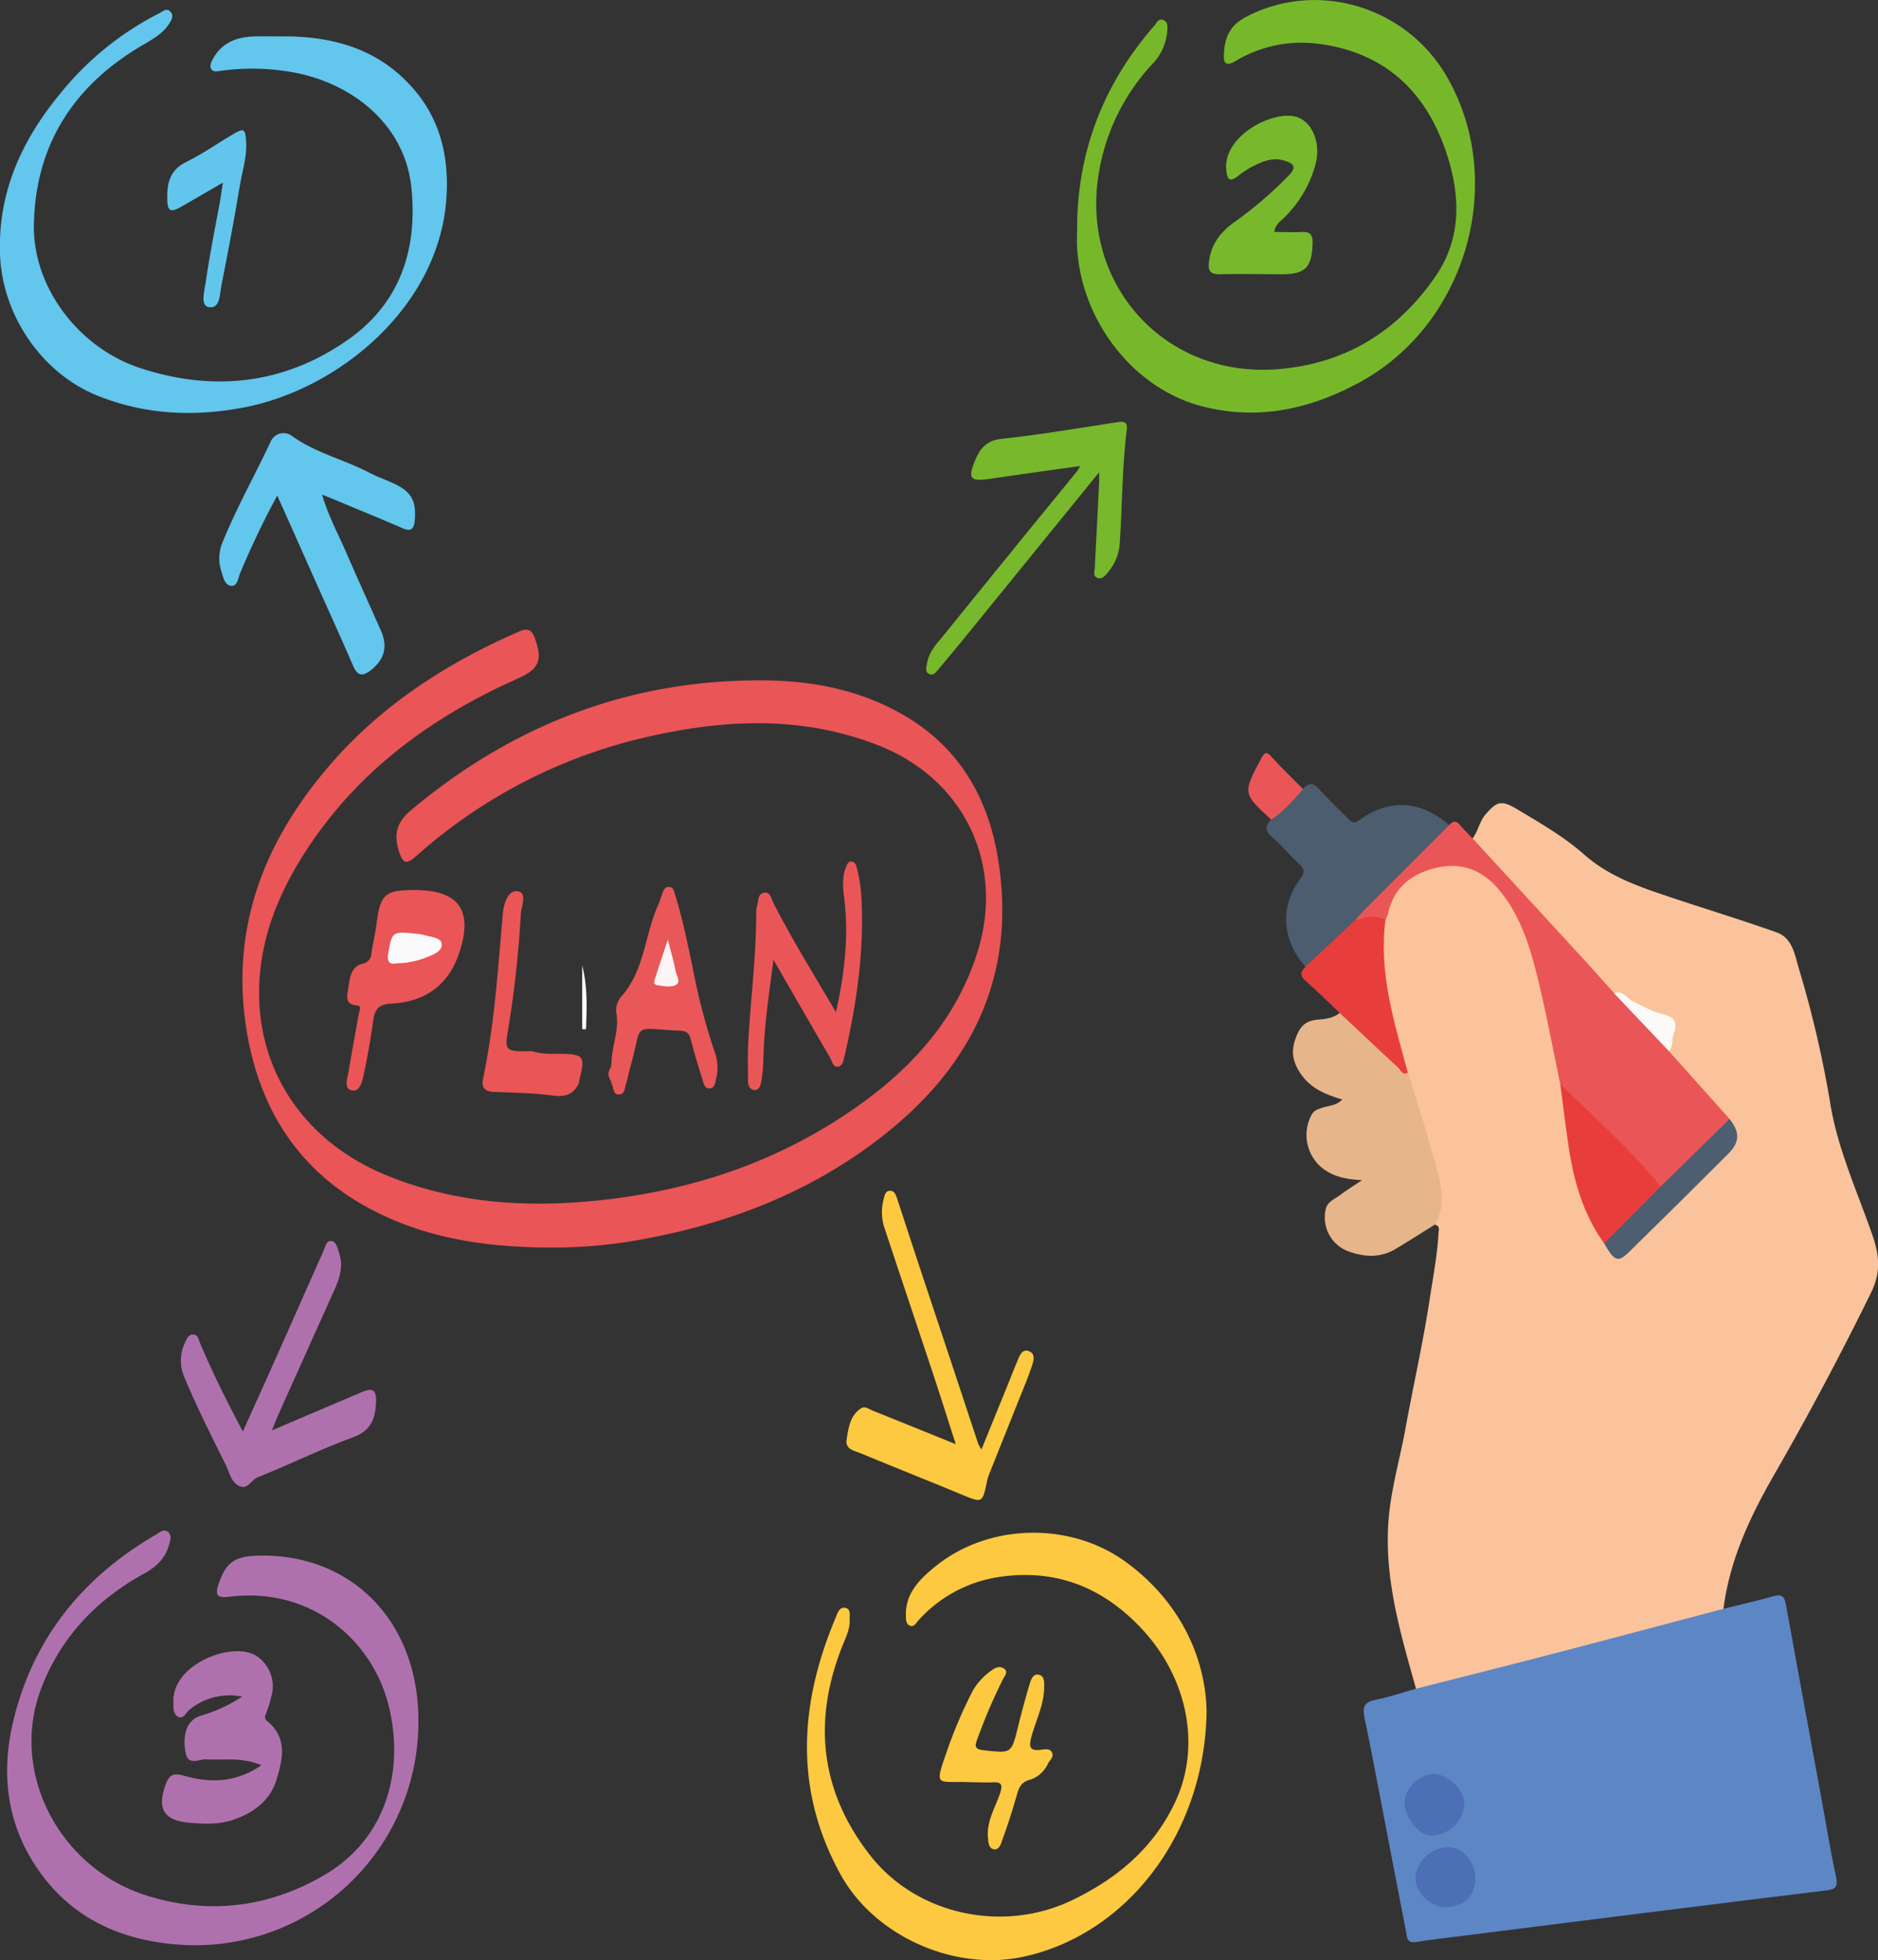 <svg id="Capa_1" data-name="Capa 1" xmlns="http://www.w3.org/2000/svg" viewBox="0 0 446.75 466.08"><rect x="0" y="0" width="446.75" height="466.08" fill="#333333" stroke="none"/><defs><style>.cls-1{fill:#fac39b;}.cls-2{fill:#5d86c4;}.cls-3{fill:#ea5557;}.cls-4{fill:#62c6ed;}.cls-5{fill:#fdc940;}.cls-6{fill:#77b82b;}.cls-7{fill:#af71ad;}.cls-8{fill:#ea5657;}.cls-9{fill:#e7b58a;}.cls-10{fill:#4c5d6f;}.cls-11{fill:#77b82c;}.cls-12{fill:#ea5758;}.cls-13{fill:#fcc941;}.cls-14{fill:#e83d3d;}.cls-15{fill:#ea5556;}.cls-16{fill:#62c6ec;}.cls-17{fill:#4c5e6f;}.cls-18{fill:#fbfaf7;}.cls-19{fill:#4b70b5;}.cls-20{fill:#fbfafa;}.cls-21{fill:#fbf6f5;}.cls-22{fill:#fffefe;}</style></defs><title>planes</title><path class="cls-1" d="M376.94,220.06c1.3-1.71,1.61-3.93,3-5.61,2.8-3.28,3.86-3.55,7.59-1.33,5.54,3.3,11.16,6.54,16,10.81,6.09,5.37,13.52,7.79,20.95,10.27,8.27,2.75,16.6,5.3,24.81,8.21,3.73,1.33,4.3,5.33,5.22,8.46A256.69,256.69,0,0,1,462,282.92c1.79,11.16,6.57,21.33,10.19,31.88,1.58,4.63,1.79,8.68-.41,13.16q-10.86,22.14-23.16,43.5c-5.67,9.87-10.55,20.24-12,31.8-1.58,1.9-4,2-6.07,2.59q-31.69,8.31-63.42,16.5c-1.2.3-2.46,1-3.65-.1-3.6-12.83-7.44-25.62-6.6-39.21.46-7.55,2.62-14.78,4-22.17,1.89-10.44,4.26-20.8,5.86-31.3.79-5.2,1.81-10.37,2.09-15.64.05-.89.41-1.73-.85-2,1.56-8.72-1.37-16.73-3.91-24.82q-1.78-5.69-3.3-11.45a153.18,153.18,0,0,1-5.82-26c-.41-3.38.49-6.6.67-9.91,1.15-7.14,5.18-11.75,12.25-13.35,8-1.82,14.77,1.65,19,9.35,4.42,8,6.58,16.84,8.51,25.7,1.22,5.59,2.35,11.19,3.23,16.84,1.13,8.1,2.08,16.23,4.1,24.18,1.21,4.74,3.62,9,6,13.2,2.5,3.84,3.44,4,6.61.85Q426,305.82,436.65,295c3-3,3.07-4.59.81-7.88-3.92-4.87-8.45-9.19-12.53-13.9-.71-.81-1.55-1.53-1.62-2.71-.05-2.25,1.74-4.66.59-6.57s-3.93-1.94-6-2.88c-2.53-1.16-4.78-2.88-7.43-3.79-4.88-4.11-8.81-9.15-13.14-13.78-6.27-6.69-12.56-13.35-18.56-20.28C378,222.31,376.69,221.64,376.94,220.06Z" transform="translate(-26.63 -20.7)"/><path class="cls-2" d="M363.44,422.25c11.16-2.84,22.33-5.63,33.47-8.53,13.24-3.44,26.45-7,39.67-10.46,4-1,8-1.9,11.89-3,2-.57,2.63,0,3,1.93,2.77,15.37,5.62,30.72,8.44,46.08,1.15,6.25,2.16,12.53,3.49,18.74.46,2.16,0,2.92-2.12,3.17q-21.67,2.64-43.32,5.36-21.81,2.72-43.61,5.49c-3.63.46-7.27.86-10.88,1.45-2.29.37-2.12-1.3-2.37-2.56-2.07-10.57-4.09-21.16-6.13-31.74-1.23-6.34-2.4-12.7-3.74-19-.51-2.42-.21-3.77,2.59-4.28C357.05,424.25,360.23,423.14,363.44,422.25Z" transform="translate(-26.63 -20.7)"/><path class="cls-3" d="M156.67,317.33c-14.5-.11-28.59-2.15-41.64-9-17.67-9.28-27-24.41-29.9-43.65-3.57-24,4.67-44.44,20.17-62.3,12.32-14.21,27.79-24.1,44.92-31.56,2-.89,3-.22,3.66,1.63,1.87,5.21,1,7.35-4,9.56-20.23,9-37.61,21.57-50,40.29-6.08,9.21-10.53,19.16-11.44,30.28-1.75,21.24,9.81,39.29,30.19,47.61,15.89,6.49,32.46,7.69,49.32,6.05,23.11-2.25,44.51-9.41,63.46-23.05,12.7-9.13,22.72-20.46,27.63-35.72,6.78-21.05-2.94-41.55-23.57-49.58-17.71-6.91-35.76-6.22-53.86-2.19a123.74,123.74,0,0,0-55.91,28.51c-2.4,2.12-3.22,1.89-4.17-1.1-1.26-4-.59-6.91,3-9.88C149,192.81,177,182.08,209,182.49c11.59.15,22.79,2.47,32.91,8.43,12.9,7.59,19.74,19.41,22.11,33.83,4.39,26.72-5.29,48.11-25.87,64.83-17,13.84-36.84,21.78-58.3,25.72A115.69,115.69,0,0,1,156.67,317.33Z" transform="translate(-26.63 -20.7)"/><path class="cls-4" d="M93.36,29.35c11.88-.14,22.73,2.7,31,11.77,7,7.6,9.18,16.88,8.44,27-1.86,25.59-25.66,45.23-48.32,49.5-11.82,2.22-23.32,1.7-34.59-2.81-13.29-5.31-22.67-19.1-23.25-33.44C26.06,66.41,31.84,54,41,42.9a72.1,72.1,0,0,1,23.43-19c.9-.45,1.91-1.51,2.85-.29.8,1,0,2.07-.59,3-1.52,2.2-3.78,3.42-6,4.74-16.44,9.57-25.69,23.7-26,42.91-.22,14.72,10.64,29.22,25.42,34,17.41,5.67,34.18,3.82,49.3-6.78,12.36-8.66,16.55-21.36,15.1-36-1.56-15.76-14.93-25.49-29.07-27.74A54.78,54.78,0,0,0,79,37.56c-.76.1-1.58.33-2.08-.4s-.07-1.67.34-2.42c2.16-3.94,5.74-5.29,10-5.38C89.25,29.31,91.31,29.35,93.36,29.35Z" transform="translate(-26.63 -20.7)"/><path class="cls-5" d="M313.67,427.7c-.51,29.55-19.35,53.08-43.64,58.29-16.43,3.52-35.38-4.91-43.47-19.62-11.13-20.23-9.76-40.76-1-61.35.37-.9.81-2.29,2.19-2s.95,1.8,1,2.76c.13,2-.7,3.8-1.44,5.59-7.4,18-5.77,35.06,6.34,50.52,11.15,14.23,31.7,18.49,48,10.65,10.74-5.16,19.4-12.41,24.54-23.35,6.22-13.22,3-29.53-8-41.24-9.56-10.21-21.23-14.53-35.06-12.08a32.15,32.15,0,0,0-18,10.1c-.57.61-1,1.65-2,1.31s-1-1.49-1-2.47c-.13-5.26,3.26-8.57,6.84-11.51,12.69-10.42,32.24-10.88,45.53-1.16S313.45,415.41,313.67,427.7Z" transform="translate(-26.63 -20.7)"/><path class="cls-6" d="M282.87,74.17c.23-18.06,6.53-33.81,18.37-47.38.57-.65,1-1.91,2.28-1.26,1.08.57.81,1.72.77,2.63a12.67,12.67,0,0,1-3.76,8,49.74,49.74,0,0,0-12.41,25.15c-4.82,26.64,15.34,49.23,42.3,47.19,16.15-1.23,28.78-9,37.83-22.29,6.07-8.92,5.77-18.91,2.63-28.64-4.73-14.72-14.47-24.3-30.33-26.41a30.44,30.44,0,0,0-19.91,4c-2.56,1.52-3,.45-2.84-1.84.2-3.66,1.41-6.53,4.93-8.42,17-9.17,38.59-2.8,48.31,14.41,14.07,24.94,4.34,58.48-20.86,72.23-11.8,6.44-24.11,9.18-37.38,5.83-16.14-4.07-28.71-19.8-29.91-37.36C282.76,78.06,282.87,76.11,282.87,74.17Z" transform="translate(-26.63 -20.7)"/><path class="cls-7" d="M126.16,430.16a53.08,53.08,0,0,1-56.8,52.95c-13.35-.94-25-5.85-33.13-17.09-7.86-10.85-9.48-23.11-6.51-35.78,4.64-19.76,16.43-34.39,33.88-44.56,1-.56,2.11-1.71,3.16-.56.83.9.3,2.25-.07,3.39-1,3.06-3.13,4.91-5.93,6.45-11.13,6.14-19.5,14.88-24.19,26.83C28.65,442,40.73,464.74,61.2,471.32c14.61,4.7,29,3.12,42.45-4.69C118.92,457.78,123,441,118.9,425.56c-4-14.91-18.26-27.58-37.69-25.19-2.93.36-3.47-.36-2.58-3,1.63-4.93,3.68-6.57,8.92-6.75C110.23,389.82,126.32,406.31,126.16,430.16Z" transform="translate(-26.63 -20.7)"/><path class="cls-8" d="M376.94,220.06q13.1,14.24,26.18,28.47c2.54,2.76,5,5.58,7.53,8.37,3.81,2.21,6.45,5.68,9.29,8.88,1.32,1.48,3.11,2.73,3.67,4.83l14.46,16.16a2.46,2.46,0,0,1-1,2.23q-6.51,6.62-13.13,13.13a2.67,2.67,0,0,1-2.23,1c-3.77-3.37-7-7.24-10.66-10.77S404,285.45,400.41,282a12.22,12.22,0,0,1-2.63-3.62c-1.76-8.32-3.3-16.69-5.32-24.95-1.88-7.64-4.13-15.18-9.44-21.39-4.28-5-9.58-6.46-15.7-4.74-5.43,1.52-9.28,4.88-10.5,10.69a8.18,8.18,0,0,1-.61,1.44,48.32,48.32,0,0,1-6.8.33c-1.19-1-.17-1.8.4-2.39,6.62-6.87,13.47-13.5,20.37-20.1a1.36,1.36,0,0,1,1.18-.36c.83-.93,1.61-1.2,2.56-.06S375.93,219,376.94,220.06Z" transform="translate(-26.63 -20.7)"/><path class="cls-9" d="M361.53,275.72c2.34,7.25,4.58,14.54,6.59,21.86,1.24,4.51,2.66,9.64-.23,14.36-3.1,1.92-6.18,3.89-9.31,5.76-3.74,2.23-7.67,1.89-11.52.42a8.6,8.6,0,0,1-5-10.11c.47-1.58,2-2.17,3.15-3,1.52-1.14,3.14-2.16,5.43-3.7-3.79-.17-6.62-.81-9.12-2.61a10.11,10.11,0,0,1-2.84-13c.64-1.11,1.58-1.27,2.6-1.63,1.47-.51,3.2-.4,4.65-1.94-3.68-1.08-7-2.4-9.35-5.4-2.05-2.63-3-5.38-1.89-8.69.87-2.58,1.93-4.55,5.18-4.86,1.79-.17,3.89-.3,5.46-1.63,1.57-.25,2.3,1,3.14,1.88C352.61,267.75,357.38,271.4,361.53,275.72Z" transform="translate(-26.63 -20.7)"/><path class="cls-4" d="M92.58,138.54A203.53,203.53,0,0,0,83.75,157c-.46,1.14-.65,3.06-2,3-1.67-.07-2-2-2.45-3.41a9.94,9.94,0,0,1,.39-7.23C83,141.28,87.28,133.65,91,125.75a3.33,3.33,0,0,1,5.15-1.34c5.59,4,12.28,5.54,18.25,8.64,1.8.94,3.73,1.63,5.59,2.47,4.48,2,5.72,4.19,5.3,8.95-.18,2-.88,2.72-2.93,1.82-5.22-2.27-10.49-4.42-15.75-6.61l-3.36-1.37c1.51,5.17,3.89,9.47,5.82,13.94,2.65,6.13,5.43,12.21,8.14,18.32,1.74,3.9.89,7-2.49,9.59-1.78,1.36-3,1.3-4-.95-2.83-6.51-5.77-13-8.67-19.46C99,152.9,95.94,146,92.58,138.54Z" transform="translate(-26.63 -20.7)"/><path class="cls-10" d="M371.36,216.92q-9.87,9.86-19.74,19.71c-.9.9-1.72,1.88-2.57,2.82-2.86,4.37-6.88,7.63-10.68,11.1a1,1,0,0,1-1.21,0c-5.59-6.38-6.14-14.23-1.2-20.88,1.23-1.65.92-2.43-.39-3.64-2.13-2-4-4.25-6.16-6.13-1.73-1.48-2-2.75-.38-4.35a36.5,36.5,0,0,1,7.57-7.27c1.3-1.46,2.41-1.56,3.84.06,2.19,2.5,4.66,4.75,7,7.15.86.91,1.36,1.08,2.56.21C357.15,210.55,364.66,211,371.36,216.92Z" transform="translate(-26.63 -20.7)"/><path class="cls-7" d="M84.4,361.08c2.77-6.15,5.34-11.8,7.87-17.48,3.78-8.46,7.51-16.94,11.3-25.4.42-.94.6-2.47,1.84-2.41s1.45,1.6,1.84,2.7c1.19,3.34.1,6.35-1.25,9.34q-6.66,14.75-13.27,29.5c-.42.94-.78,1.92-1.42,3.49l21.31-9.07c2.69-1.14,3.56-.6,3.46,2.3-.13,3.86-1.11,6.82-5.47,8.41-7.69,2.81-15.06,6.47-22.67,9.5-1.55.62-2.35,3-4.35,2.1s-2.37-3.26-3.26-5.05c-3.42-6.84-6.83-13.69-9.81-20.74a9.89,9.89,0,0,1,.18-8.44c.4-.87.78-1.91,2-1.79,1.06.1,1.15,1.12,1.47,1.9C77.15,347,80.52,353.79,84.4,361.08Z" transform="translate(-26.63 -20.7)"/><path class="cls-5" d="M254,364.11c-1.94-6-3.64-11.41-5.42-16.79-3.8-11.44-7.65-22.86-11.43-34.3a11.92,11.92,0,0,1-.36-7c.27-1,.39-2.13,1.52-2.18s1.47,1.12,1.77,2c1.79,5.41,3.55,10.84,5.34,16.25q7,21,13.94,42a9.82,9.82,0,0,0,.75,1.25c2.26-5.56,4.4-10.8,6.53-16.05.65-1.6,1.26-3.21,1.94-4.79.54-1.27,1.11-3.12,2.74-2.55,1.85.64,1.13,2.57.65,3.94-1,2.95-2.24,5.83-3.4,8.74q-3.23,8.1-6.47,16.19a12.32,12.32,0,0,0-.62,1.83c-1.14,5.56-1.1,5.49-6.21,3.37-8-3.31-16-6.49-23.92-9.77-1.53-.63-3.7-.91-3.32-3.28.45-2.73.78-5.65,3.41-7.39.95-.63,1.87.18,2.74.52C240.6,358.67,247,361.26,254,364.11Z" transform="translate(-26.63 -20.7)"/><path class="cls-7" d="M88.82,440.43c-4.8-2-9-1.15-13.15-1.39-1.67-.1-4.33,1.69-4.91-1.68-.79-4.57.49-7.65,3.53-8.67a35.85,35.85,0,0,0,9.94-4.57,15,15,0,0,0-12.56,3.15c-.83.64-1.39,2.43-2.8,1.57-1.19-.74-.93-2.36-1-3.6-.16-8.91,14-14.32,19.68-10.85A8.68,8.68,0,0,1,91.43,423a33.2,33.2,0,0,1-1.32,4.65c-.27.81-.85,1.53.09,2.3,4.88,4,3.71,9.05,2.18,14s-5.46,7.83-10.29,9.47c-3.35,1.14-6.83,1-10.26.7-6.2-.48-7.89-3.22-5.81-9.05.75-2.11,1.62-2.91,4.27-2.16C76.41,444.64,82.58,444.73,88.82,440.43Z" transform="translate(-26.63 -20.7)"/><path class="cls-11" d="M288.1,133c-10.64,13.08-20.62,25.37-30.62,37.65q-3.77,4.64-7.62,9.21c-.53.63-1.13,1.56-2.11,1.14-1.19-.51-.72-1.65-.59-2.56.43-2.83,2.41-4.78,4.09-6.85q15.76-19.49,31.63-38.87a11.61,11.61,0,0,0,.7-1.21c-7.42,1.05-14.43,2-21.43,3.05-4.67.68-5.36,0-3.56-4.37,1.13-2.72,2.62-4.75,6.25-5.14,9.32-1,18.58-2.58,27.84-4,1.83-.29,2.15.49,2,1.89-1.14,9-1.07,18.08-1.69,27.12a11.7,11.7,0,0,1-2.82,6.75c-.61.75-1.34,1.67-2.39,1.33-1.25-.39-.76-1.61-.71-2.53q.51-9.85,1-19.72C288.13,135.26,288.1,134.64,288.1,133Z" transform="translate(-26.63 -20.7)"/><path class="cls-11" d="M329.78,75.86c2.25,0,4.28.12,6.3,0s2.85.42,2.8,2.65c-.15,5.75-1.71,7.43-7.38,7.4-4.86,0-9.72-.13-14.57,0-2.65.08-3-1-2.65-3.33.62-4.2,2.94-6.93,6.28-9.27a95.28,95.28,0,0,0,12.5-10.73c2-2,1.67-2.93-1-3.71-2.95-.88-5.49.4-8,1.69a30.7,30.7,0,0,0-3.19,2.2c-1.7,1.16-2.22.71-2.5-1.36-1.11-8.37,11.21-14.61,16.7-12.9,3.76,1.17,5.83,6.23,4.52,11.22A27.93,27.93,0,0,1,332,72.57C331.17,73.38,330.05,74,329.78,75.86Z" transform="translate(-26.63 -20.7)"/><path class="cls-8" d="M210.63,248.9c-1.09,8.31-2.3,16.3-2.42,24.38a33.86,33.86,0,0,1-.53,4.81c-.14.87-.59,1.85-1.56,1.8-1.15-.06-1.54-1.13-1.55-2.15,0-3.13-.11-6.27.07-9.39.58-10.24,1.88-20.43,1.89-30.7a6.23,6.23,0,0,1,.22-1.6c.32-1.2.16-2.94,1.75-3.1,1.42-.15,1.63,1.52,2.14,2.52,4.41,8.61,9.52,16.82,14.85,25.9,2.13-9.54,3.07-18.3,1.95-27.22-.31-2.49-.51-4.94.46-7.33.24-.57.48-1.31,1.27-1.26s1.06.68,1.23,1.31a36.64,36.64,0,0,1,1.2,8.31c.53,12.51-1.29,24.75-4.13,36.88-.23,1-.42,2.11-1.48,2.28-1.24.18-1.36-1.19-1.81-2Q217.37,260.65,210.63,248.9Z" transform="translate(-26.63 -20.7)"/><path class="cls-3" d="M125.22,232.33c10.63,0,14,4.83,10.67,14.91-2.62,7.86-8.23,11.67-16.16,12.1-2.93.15-3.93,1.26-4.3,3.9-.57,4.16-1.28,8.31-2.15,12.41-.39,1.79-.83,4.72-2.93,4.33s-1-3.08-.74-4.79c.73-4.46,1.58-8.91,2.35-13.36.14-.76.83-2-.51-2.07-2.85-.24-2.23-2.27-2-3.82.34-2.38.52-5.28,3.31-6.07a2.55,2.55,0,0,0,2.22-2.54c.35-2.34.92-4.65,1.22-7C117.09,233.38,118.22,232.34,125.22,232.33Z" transform="translate(-26.63 -20.7)"/><path class="cls-12" d="M174.49,257.59c5.52-6.23,5.51-14.68,8.76-21.82.31-.68.49-1.42.77-2.13.36-.87.52-2.07,1.72-2.06s1.3,1.27,1.57,2.15c1.77,5.68,2.91,11.5,4.15,17.31a147,147,0,0,0,5.14,19.67,10.93,10.93,0,0,1,.34,6.69c-.24.89-.29,2.11-1.6,2.11-1.07,0-1.28-1.05-1.52-1.84-1-3.2-2-6.37-2.8-9.62-.36-1.55-1-2.19-2.52-2.26-11.81-.53-8.91-2.17-11.74,7.92-.46,1.66-.79,3.36-1.29,5-.26.87-.26,2.15-1.49,2.23-1.53.1-1.31-1.43-1.77-2.31a4.81,4.81,0,0,1-.25-.94,2.64,2.64,0,0,1,0-3.23l.14-1.11c.07-4,1.94-7.82,1.12-11.93A4.93,4.93,0,0,1,174.49,257.59Z" transform="translate(-26.63 -20.7)"/><path class="cls-13" d="M258,444.49c-8.78-.42-9.28,1.73-5.87-8.09A109.16,109.16,0,0,1,258,422.8a14.94,14.94,0,0,1,4.55-4.93c.91-.71,2-1.12,3-.36s0,1.78-.38,2.57a133.18,133.18,0,0,0-6,14c-.63,1.69-.87,2.55,1.55,2.81,6.54.7,6.5.83,8.08-5.57.79-3.24,1.67-6.45,2.61-9.65.35-1.21.8-3,2.2-2.78,1.68.27,1.44,2.17,1.39,3.55-.15,3.94-2,7.47-3,11.2-.63,2.39-.51,3.48,2.27,3.12.91-.12,2.12-.39,2.62.66s-.51,1.77-.94,2.6a7.16,7.16,0,0,1-4.21,3.84c-2.4.59-2.8,2.14-3.34,4.06-1,3.51-2.13,7-3.38,10.42-.32.89-.74,2.37-2.06,2.06-1.15-.27-1.2-1.59-1.31-2.71-.37-3.87,1.7-7.1,2.86-10.51.87-2.57,0-2.77-2.05-2.66C260.88,444.56,259.26,444.49,258,444.49Z" transform="translate(-26.63 -20.7)"/><path class="cls-14" d="M337.16,250.59l11.89-11.14c2.39-.49,4.77-1.44,7.16,0-1.65,12.6,2.11,24.4,5.32,36.28-1.3.82-1.64-.56-2.22-1.1-4.7-4.32-9.33-8.71-14-13.08-2.68-2.55-5.29-5.18-8.09-7.6C335.78,252.67,336,251.73,337.16,250.59Z" transform="translate(-26.63 -20.7)"/><path class="cls-15" d="M153.23,270.64c2.48.86,5.06.57,7.6.65,4.44.14,4.95.79,3.87,5.2-.15.62-.28,1.24-.41,1.86-1.25,2.6-3.16,3.24-6.06,2.86-4.69-.61-9.46-.69-14.2-.88-2.15-.09-2.91-1.11-2.49-3.11,2.68-12.8,3.54-25.82,4.66-38.81.21-2.39,1-6,3.48-5.79s.95,3.65.84,5.56A257.07,257.07,0,0,1,147.43,266C146.66,270.52,147,270.83,153.23,270.64Z" transform="translate(-26.63 -20.7)"/><path class="cls-16" d="M79.65,64.12c-3.73,2.16-6.87,4-10,5.79-2.49,1.41-3.19,1-3.24-1.89-.07-3.69.58-6.88,4.49-8.79S78.26,54.85,82,52.66c2.75-1.63,3-1.39,3.2,1.92.17,3.62-1,7-1.56,10.51-1.28,7.84-2.8,15.64-4.33,23.44-.41,2.09-.31,5.61-2.92,5.22-2.19-.32-1.14-3.76-.86-5.69C76.46,81.48,77.78,75,79,68.4,79.18,67.15,79.37,65.89,79.65,64.12Z" transform="translate(-26.63 -20.7)"/><path class="cls-8" d="M336.6,208.32c-2.31,2.64-4.57,5.34-7.57,7.27-6.82-6.26-6.79-6.25-2.33-14.62.85-1.6,1.31-1.51,2.44-.26C331.53,203.34,334.1,205.79,336.6,208.32Z" transform="translate(-26.63 -20.7)"/><path class="cls-14" d="M397.78,278.39c8.06,8.06,16.72,15.52,23.89,24.45a1,1,0,0,1-.12,1.42,135.6,135.6,0,0,1-12.72,12.19c-.15.12-.39,0-.59-.09-5.1-7.07-7.33-15.18-8.55-23.65C399,287.94,398.41,283.16,397.78,278.39Z" transform="translate(-26.63 -20.7)"/><path class="cls-17" d="M408.24,316.36q6.72-6.76,13.43-13.52l16.4-16.07c2.45,3.06,2.47,5.48-.23,8.19q-11.74,11.75-23.6,23.36C411.51,321,410.7,320.66,408.24,316.36Z" transform="translate(-26.63 -20.7)"/><path class="cls-18" d="M423.61,270.61l-13-13.71c2-.88,3,1.19,4.38,1.84,2.32,1.1,4.61,2.54,7.06,3.07,3.19.7,3.7,2.28,2.68,4.87C424.26,268,424.73,269.53,423.61,270.61Z" transform="translate(-26.63 -20.7)"/><path class="cls-19" d="M377.6,467.51c-.06,4.05-2.81,6.64-7.09,6.68-3.56,0-7.21-3.51-7.16-6.95,0-3.72,3.75-7.26,7.65-7.31C374.64,459.89,377.66,463.36,377.6,467.51Z" transform="translate(-26.63 -20.7)"/><path class="cls-19" d="M360.74,449.31c.06-3.33,3.65-6.87,6.89-6.81,3.42.07,7.32,3.81,7.33,7a7.83,7.83,0,0,1-8.25,7.59C364.12,457.07,360.68,452.57,360.74,449.31Z" transform="translate(-26.63 -20.7)"/><path class="cls-20" d="M121,249.76c-1.79.39-2.34-.44-2-2.47.86-4.95,1-5.15,6.18-4.62a11.78,11.78,0,0,1,2.22.33c1.59.5,4.14.56,4.31,2.14.2,1.85-2.21,2.63-3.84,3.29A20.19,20.19,0,0,1,121,249.76Z" transform="translate(-26.63 -20.7)"/><path class="cls-21" d="M185.49,244.14c.79,3.07,1.45,5.22,1.85,7.42.2,1.08,1.27,2.5.19,3.26s-2.93.37-4.39.17-.74-1.34-.53-2.05C183.43,250.27,184.34,247.64,185.49,244.14Z" transform="translate(-26.63 -20.7)"/><path class="cls-22" d="M165.12,265.43V250.28c1.33,5.05,1.1,10.1.92,15.14Z" transform="translate(-26.63 -20.7)"/></svg>
